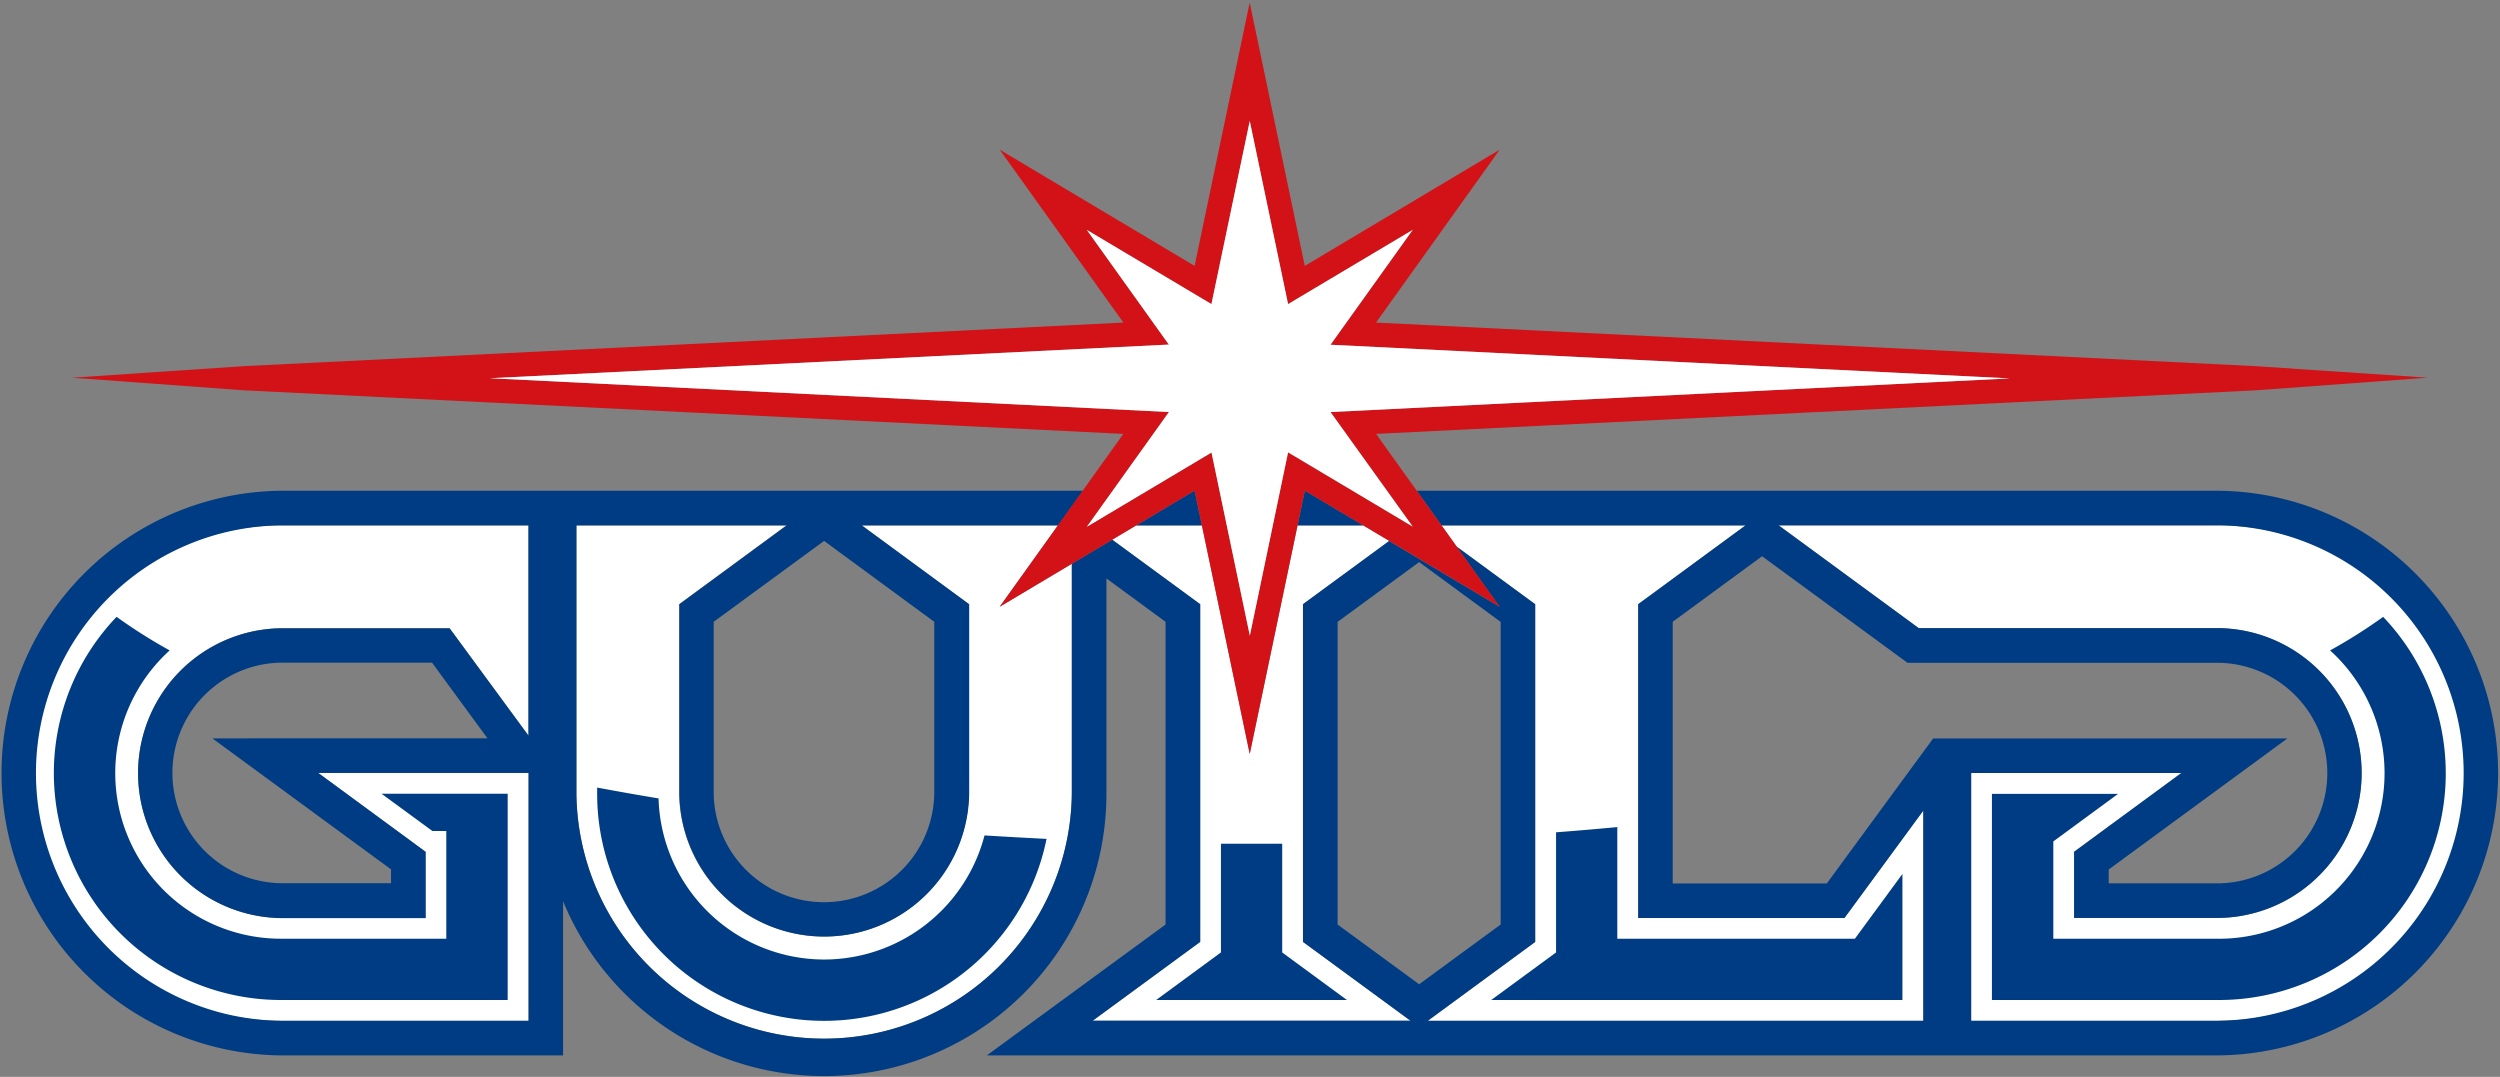 <svg viewBox="0 0 722 311" fill="none" xmlns="http://www.w3.org/2000/svg" class="site-logo">
  <rect x="0" y="0" width="722" height="311" fill="#808080" stroke="none"/>
  <g>
    <path d="M9.55 223.27a71.611 71.611 0 0071.53 71.53h71.54v-71.56H91.88l31 22.77v19.1h-41.8a41.85 41.85 0 010-83.69h48.77l22.77 31v-60.69H81.08a71.619 71.619 0 00-71.53 71.54zM309.54 229.27v-66.44l-20.82 12.41 16.82-23.51h-56.73l31 22.77v54.77a41.85 41.85 0 01-83.69 0V174.5l31-22.77h-60.65v77.54a71.54 71.54 0 00143.07 0zM555.42 265.11v-31.04l-22.77 31.04h-59.57V174.5l31.04-22.77h-87.8l4.39 6.14 22.68 16.63v97.53l-31.04 22.77h143.07v-29.69z" fill="#fff"></path>
    <path d="M712.34 223.27a71.62 71.62 0 00-71.53-71.54H513.66l40.47 29.69h86.68a41.85 41.85 0 010 83.69H599V246l31-22.78h-60.73v71.58h71.54a71.61 71.61 0 0071.53-71.53zM376.3 272.03V174.5l24.93-18.28-7.52-4.49h-18.97l-13.81 66-13.81-66h-18.96l-6.94 4.14 25.4 18.63v97.53l-31.05 22.77h91.78l-31.05-22.77z" fill="#fff"></path>
    <path d="M15.55 223.27a65.608 65.608 0 0065.53 65.53h65.54v-59.56H110.2L124.89 240h4v31.1H81.08a47.818 47.818 0 01-44.597-30.627A47.82 47.82 0 0149 187.84a152.403 152.403 0 01-15.33-9.7 65.3 65.3 0 00-18.12 45.13zM467.08 238.86a961.775 961.775 0 01-17.69 1.51v34.7l-18.72 13.73h118.75v-36.4l-13.73 18.71h-68.61v-32.25zM370.3 243.67H352.61v31.39L333.9 288.8H389l-18.7-13.73v-31.4zM238 277.11a47.89 47.89 0 01-47.81-46.53c-6-.993-11.91-2.037-17.73-3.13v1.82a65.54 65.54 0 00129.78 13c-6-.3-11.97-.633-17.91-1A47.92 47.92 0 01238 277.11zM688.26 178.15a152.48 152.48 0 01-15.33 9.69 47.817 47.817 0 01-5.051 74.889 47.825 47.825 0 01-27.069 8.381H593V243l18.72-13.74h-36.45v59.54h65.54a65.48 65.48 0 0047.45-110.65z" fill="#003C83"></path>
    <path d="M640.81 141.73H409.16l7.15 10h87.81l-31 22.77v90.61h59.57l22.77-31v60.69H412.35l31-22.77V174.5l-22.7-16.65 12.44 17.39-31.91-19-24.88 18.26V272l31.05 22.77h-91.78L346.62 272v-97.5l-25.41-18.63-11.67 6.95v66.45a71.543 71.543 0 01-71.535 70.694 71.537 71.537 0 01-71.535-70.694v-77.54h60.74l-31 22.77v54.77a41.85 41.85 0 0083.69 0V174.5l-31-22.77h56.72l7.15-10H81.08a81.541 81.541 0 00-57.073 138.872A81.541 81.541 0 0081.08 304.8h81.54v-44.51a81.532 81.532 0 00156.92-31v-62.24l17.07 12.52V267L285 304.8h355.81a81.542 81.542 0 0080.637-81.535 81.539 81.539 0 00-80.637-81.535zm-371 37.84v49.7a31.852 31.852 0 01-31.845 31.286 31.853 31.853 0 01-31.845-31.286v-49.7L238 156.21l31.81 23.36zm-117.19 32.89l-22.77-31H81.08a41.85 41.85 0 000 83.69h41.85V246l-31-22.77h60.74v71.57H81.08a71.54 71.54 0 010-143.07h71.54v60.73zm-11.83.78H61.34l51.59 37.83v4H81.08a31.85 31.85 0 010-63.69h43.7l16.01 21.86zM386.3 267v-87.4l23.55-17.27 23.54 17.27V267l-23.54 17.26L386.3 267zm141.28-11.86h-44.5v-75.57l25.81-18.93 42 30.78h89.95a31.852 31.852 0 0131.286 31.845 31.853 31.853 0 01-31.286 31.845H609v-4l51.59-37.84h-102.3l-30.71 41.87zm113.23 39.66h-71.54v-71.56H630L599 246v19.09h41.85a41.85 41.85 0 000-83.69h-86.72l-40.47-29.69h127.15a71.543 71.543 0 0170.694 71.535 71.537 71.537 0 01-70.694 71.535v.02z" fill="#003C83"></path>
    <path d="M345.02 141.73h-.1l-16.78 10h18.97l-2.09-10zM376.92 141.73h-.1l-2.09 10h18.96l-16.77-10z" fill="#003C83"></path>
    <path d="M345 141.68l-56.3 33.56 35.72-49.93L70.5 112.73l-49.74-3.65 49.74-3.34 253.93-12.58-35.72-49.94L345 76.79 360.91.73l15.91 76.06 56.3-33.57-35.72 49.94 253.93 12.58 49.77 3.34-49.77 3.65-253.92 12.58 35.72 49.93-56.3-33.56-15.91 76.05L345 141.68zm63 10.41L384.25 119l196.18-9.72-196.18-9.72L408 66.38l-36 21.44-11.07-52.9-11.07 52.9-36-21.44 23.7 33.13-196.17 9.72L337.58 119l-23.7 33.14 36-21.45 11.07 52.91L372 130.64l36 21.45z" fill="#D21217"></path>
    <path d="M408 152.09L384.25 119l196.18-9.72-196.18-9.72L408 66.38l-36 21.44-11.07-52.9-11.07 52.9-36-21.44 23.7 33.13-196.17 9.72L337.58 119l-23.7 33.14 36-21.45 11.07 52.91L372 130.64l36 21.45z" fill="#fff"></path>
  </g>
</svg>